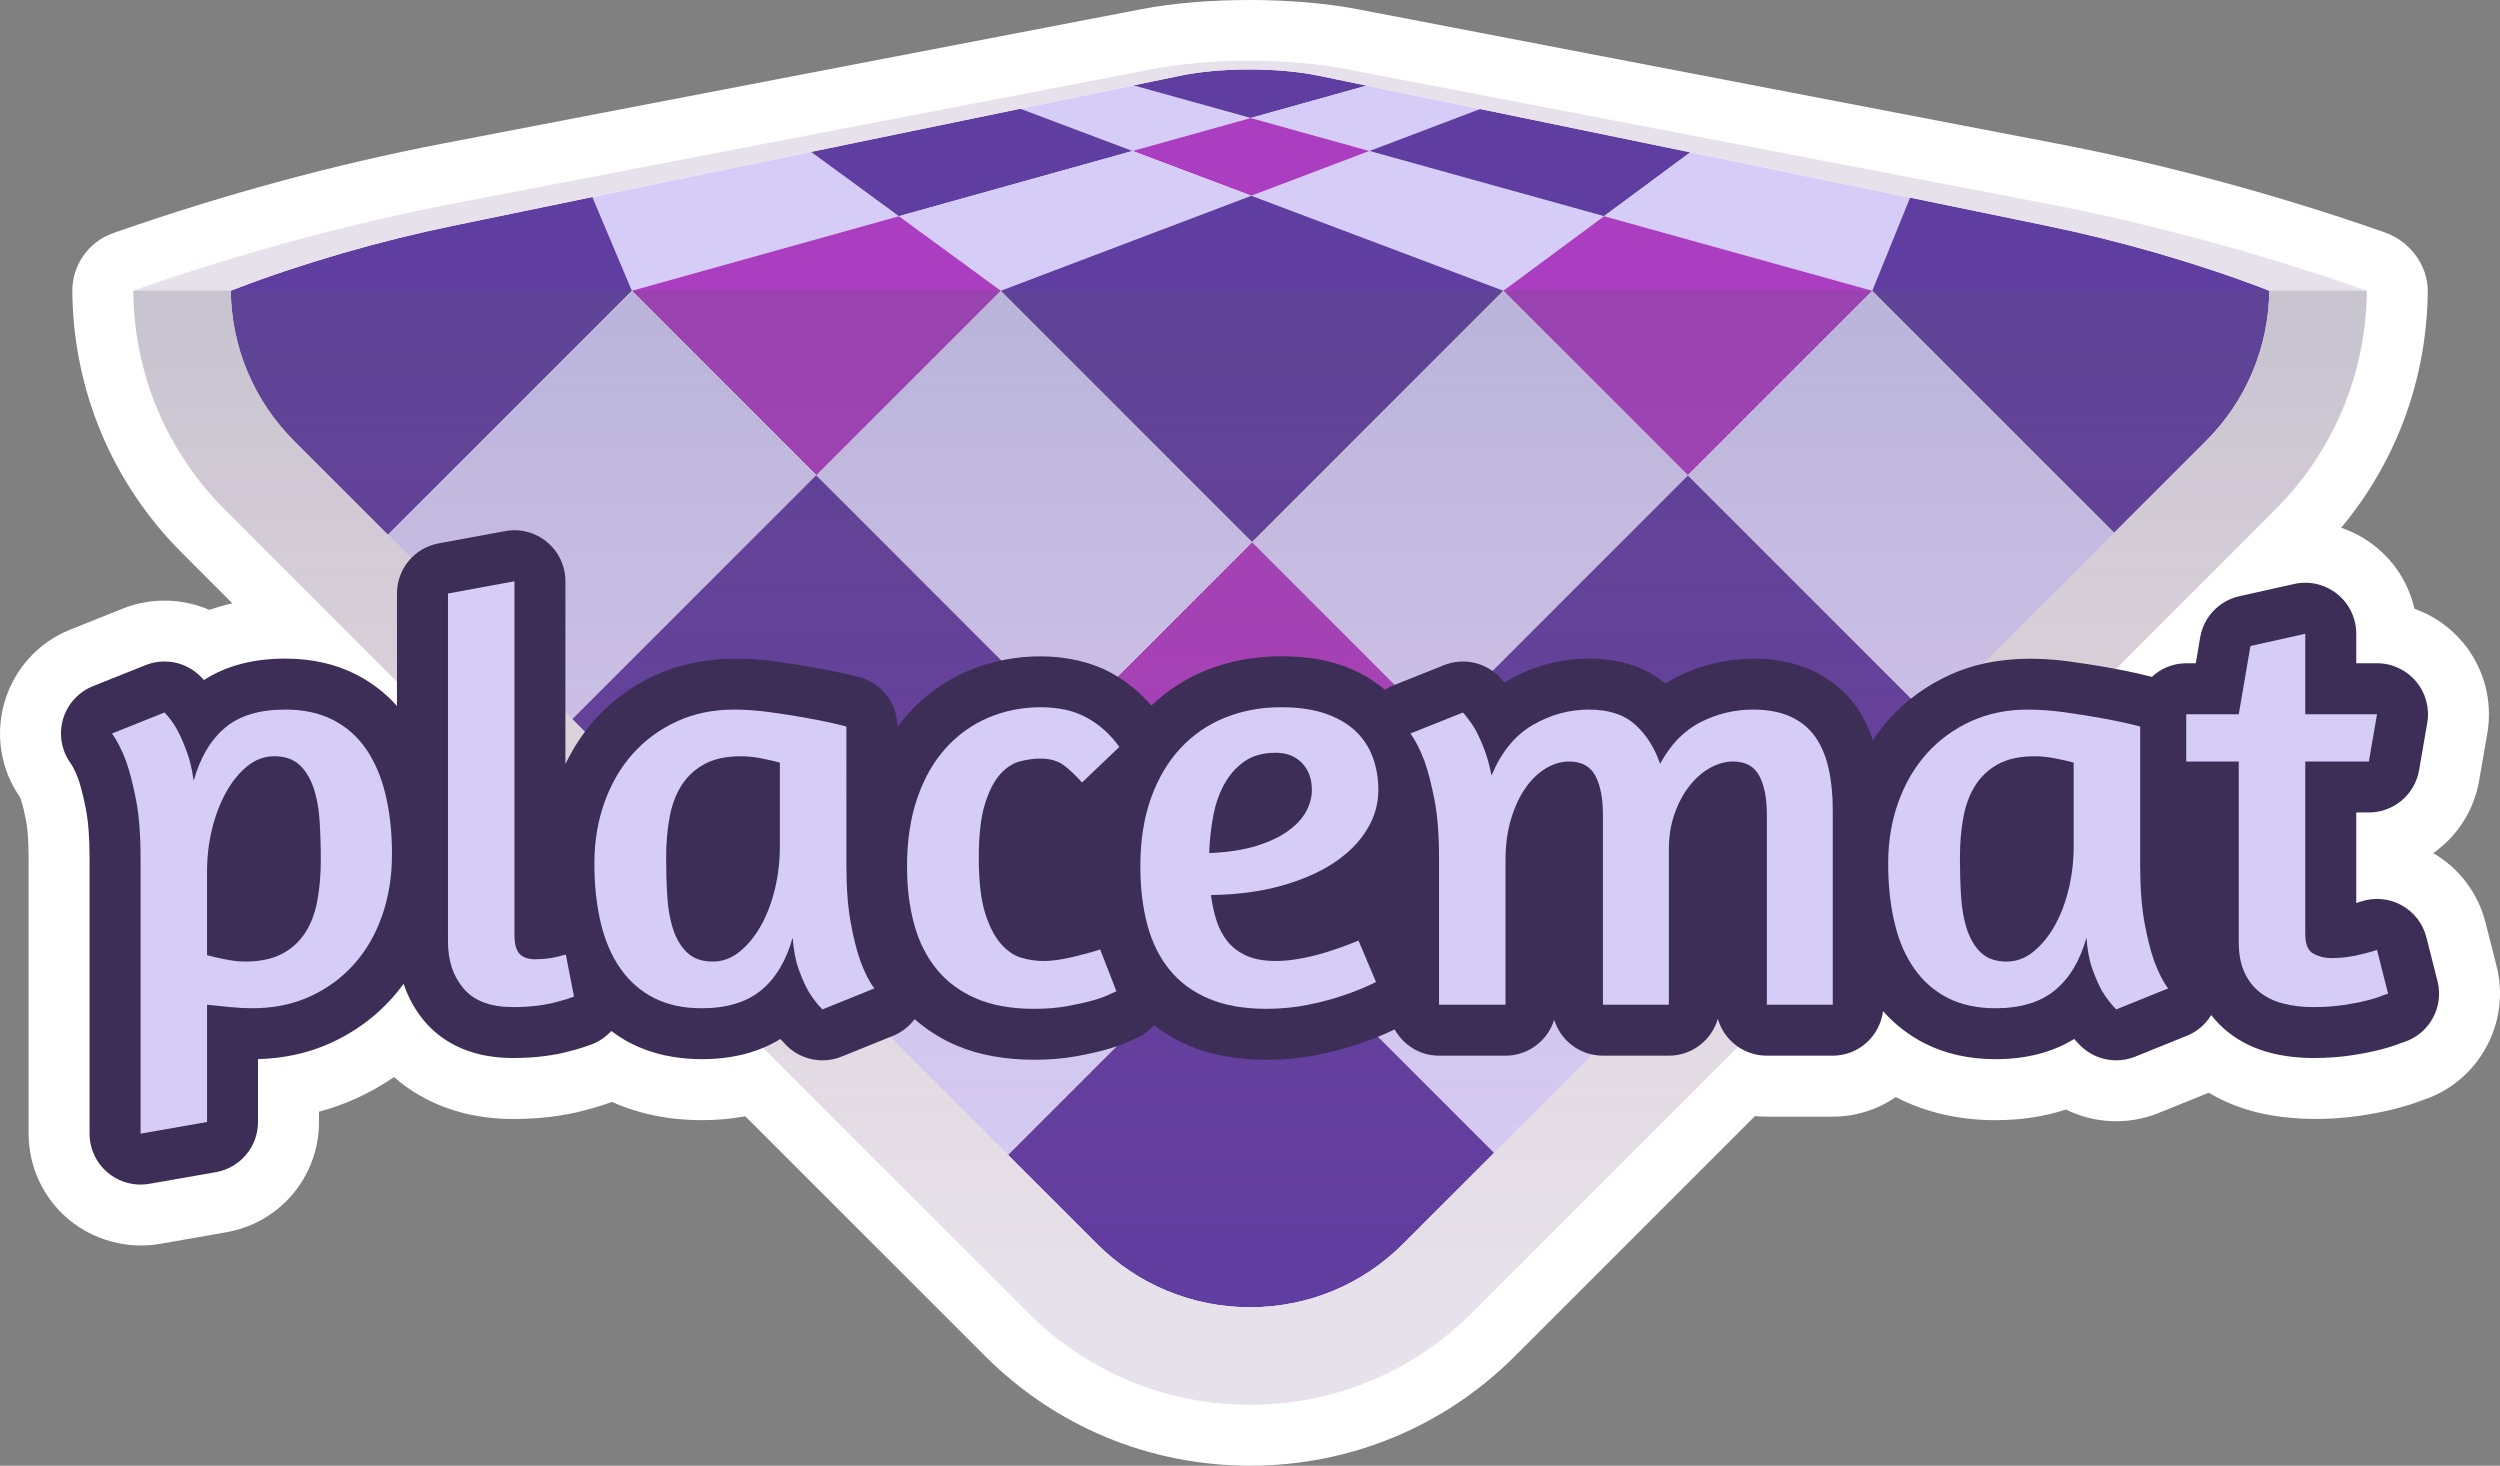 <?xml version="1.0" encoding="utf-8"?>
<!-- Generator: Adobe Illustrator 17.1.0, SVG Export Plug-In . SVG Version: 6.00 Build 0)  -->
<!DOCTYPE svg PUBLIC "-//W3C//DTD SVG 1.1//EN" "http://www.w3.org/Graphics/SVG/1.1/DTD/svg11.dtd">
<svg version="1.1" id="Layer_1" xmlns="http://www.w3.org/2000/svg" xmlns:xlink="http://www.w3.org/1999/xlink" x="0px" y="0px"
	 viewBox="0 0 235.043 137.802" enable-background="new 0 0 235.043 137.802" xml:space="preserve">
<rect x="0" y="0" width="235.043" height="137.802" fill="#808080" stroke="none"/>
<g>
	<path fill="#FFFFFF" d="M234.722,90.84l-1.039-4.102c-0.689-2.747-2.478-5.114-4.918-6.529c2.223-1.561,3.823-3.972,4.318-6.824
		l0.768-4.445c0.526-3.068-0.32-6.19-2.326-8.57c-1.222-1.449-2.789-2.522-4.528-3.138c-0.522-2.292-1.8-4.354-3.678-5.858
		c-0.963-0.771-2.053-1.364-3.21-1.756c5.198-6.231,8.067-14.012,8.141-22.233c0.022-2.416-1.659-4.653-3.924-5.492
		c-0.034-0.012-0.253-0.092-0.287-0.104c-9.999-3.492-20.587-6.356-30.617-8.283L127.563,0.853c-5.925-1.136-14.261-1.138-20.199,0
		L41.581,13.505C31.564,15.43,20.992,18.296,11,21.792l-0.369,0.134c-2.312,0.811-3.855,3.006-3.832,5.458
		c0.083,9.302,3.745,18.04,10.312,24.603l4.732,4.734c-0.739,0.168-1.457,0.375-2.151,0.621c-2.514-1.104-5.52-1.177-8.137-0.128
		l-4.933,1.973C3.593,60.4,1.335,62.89,0.424,66.024c-0.891,3.064-0.363,6.302,1.448,8.919c0.031,0.065,0.063,0.14,0.078,0.185
		c0.038,0.098,0.231,0.66,0.501,2.026c0.09,0.459,0.24,1.522,0.24,3.49v25.939c0,3.119,1.372,6.057,3.758,8.058
		c2.362,1.982,5.6,2.83,8.582,2.307l6.25-1.095c5.048-0.883,8.71-5.242,8.71-10.366v-0.967c1.2-0.32,2.364-0.735,3.485-1.245
		c1.26-0.572,2.453-1.246,3.57-2.013c2.901,2.557,6.789,3.944,11.158,3.944c1.332,0,2.585-0.076,3.722-0.225
		c0.839-0.111,2.077-0.31,2.995-0.581c0.924-0.231,1.804-0.501,2.612-0.804c2.545,1.14,5.379,1.719,8.439,1.719
		c1.421,0,2.791-0.122,4.099-0.364l22.53,22.527c6.657,6.657,15.508,10.324,24.925,10.324s18.27-3.667,24.922-10.322l22.554-22.553
		c0.369,0.039,0.739,0.059,1.112,0.059h6.196c2.182,0,4.228-0.677,5.925-1.843c0.049,0.027,0.101,0.053,0.15,0.078
		c2.747,1.389,5.849,2.094,9.224,2.094c2.379,0,4.598-0.336,6.63-1.003c2.626,1.321,5.849,1.482,8.669,0.345l4.754-1.923
		c1.348,0.802,2.82,1.41,4.401,1.813c3.091,0.79,6.791,0.804,9.811,0.353c1.2-0.179,2.317-0.398,3.326-0.657
		c0.963-0.248,1.757-0.499,2.478-0.782l0.152-0.05C233.046,101.684,236.072,96.161,234.722,90.84z"/>
	<g>
		<polygon fill="#D1F78F" points="94.093,27.333 94.093,27.333 94.093,27.333 		"/>
		<polygon fill="#D1F78F" points="59.41,27.333 59.41,27.333 59.41,27.333 		"/>
		<g>
			<polygon fill="#D5CDF7" points="117.586,11.093 106.555,8.027 95.929,10.22 106.476,14.194 			"/>
			<path fill="#603DA0" d="M128.491,8.049l-4.559-0.94c-1.837-0.378-4.109-0.58-6.465-0.58s-4.628,0.201-6.462,0.58l-4.449,0.918
				l11.031,3.066L128.491,8.049z"/>
			<polygon fill="#D5CDF7" points="141.342,27.333 150.808,20.325 128.747,14.194 117.645,18.404 			"/>
			<polygon fill="#D5CDF7" points="128.747,14.194 139.158,10.247 128.491,8.049 117.586,11.093 			"/>
			<polygon fill="#AB3DC1" points="128.747,14.194 117.586,11.093 106.476,14.194 117.645,18.404 			"/>
			<polygon fill="#603DA0" points="150.808,20.325 158.919,14.32 139.158,10.247 128.747,14.194 			"/>
			<polygon fill="#D5CDF7" points="176.025,27.333 179.58,18.578 158.919,14.32 150.808,20.325 			"/>
			<polygon fill="#D5CDF7" points="84.514,20.325 76.252,14.28 55.69,18.522 59.41,27.333 			"/>
			<polygon fill="#603DA0" points="106.476,14.194 95.929,10.22 76.252,14.28 84.514,20.325 			"/>
			<polygon fill="#D5CDF7" points="117.645,18.404 106.476,14.194 84.514,20.325 94.093,27.333 			"/>
		</g>
		<g>
			
				<rect x="162.642" y="35.118" transform="matrix(-0.707 -0.707 0.707 -0.707 271.609 207.264)" fill="#D5CDF7" width="32.175" height="24.525"/>
			<polygon fill="#AB3DC1" points="150.808,20.325 141.342,27.333 158.684,44.675 176.025,27.333 			"/>
			<path fill="#603DA0" d="M213.016,27.199c-6.559-2.51-13.799-4.575-20.569-5.97l-12.867-2.652l-3.555,8.756l22.751,22.751
				l8.63-8.63c3.779-3.779,5.877-8.786,5.947-14.121C213.237,27.288,213.134,27.244,213.016,27.199z"/>
			<polygon fill="#D5CDF7" points="94.093,27.333 94.093,27.333 76.751,44.675 100.376,68.299 117.717,50.958 			"/>
			<polygon fill="#AB3DC1" points="84.514,20.325 59.41,27.333 59.41,27.333 76.751,44.675 94.093,27.333 94.093,27.333 			"/>
			<polygon fill="#603DA0" points="117.645,18.403 94.093,27.333 94.093,27.333 117.717,50.958 141.342,27.333 			"/>
			
				<rect x="121.676" y="76.083" transform="matrix(-0.707 -0.707 0.707 -0.707 172.708 248.229)" fill="#D5CDF7" width="32.175" height="24.525"/>
			
				<rect x="125.938" y="31.111" transform="matrix(-0.707 -0.707 0.707 -0.707 202.112 179.35)" fill="#D5CDF7" width="24.525" height="33.41"/>
			
				<rect x="105.455" y="56.037" transform="matrix(-0.707 -0.707 0.707 -0.707 152.661 199.833)" fill="#AB3DC1" width="24.525" height="24.525"/>
			
				<rect x="142.159" y="51.158" transform="matrix(-0.707 -0.707 0.707 -0.707 222.158 227.746)" fill="#603DA0" width="32.175" height="33.41"/>
			<path fill="#603DA0" d="M55.691,18.522l-13.12,2.707c-6.762,1.395-13.992,3.46-20.537,5.97c-0.117,0.045-0.22,0.089-0.336,0.134
				c0.069,5.336,2.168,10.342,5.948,14.121l8.822,8.822L59.41,27.333l0,0L55.691,18.522z"/>
			<polygon fill="#D5CDF7" points="59.41,27.333 59.41,27.333 36.467,50.276 53.808,67.618 76.751,44.675 			"/>
			
				<rect x="60.869" y="51.253" transform="matrix(0.707 -0.707 0.707 0.707 -25.474 74.417)" fill="#603DA0" width="32.446" height="33.41"/>
			
				<rect x="81.352" y="76.179" transform="matrix(0.707 -0.707 0.707 0.707 -33.959 94.9)" fill="#D5CDF7" width="32.446" height="24.525"/>
			<path fill="#603DA0" d="M94.774,108.584l8.361,8.361c3.844,3.843,8.955,5.959,14.391,5.959s10.546-2.115,14.39-5.959l8.553-8.553
				l-22.751-22.751L94.774,108.584z"/>
			<path fill="#E6E1EA" d="M222.151,27.199c-10.11-3.532-20.517-6.281-29.808-8.066L126.484,6.481
				c-2.62-0.503-5.778-0.767-9.02-0.767c-3.242,0-6.399,0.264-9.016,0.767L42.662,19.133c-9.279,1.784-19.673,4.535-29.763,8.066
				c-0.128,0.045-0.242,0.089-0.37,0.134c0.07,7.784,3.122,15.094,8.634,20.604l75.49,75.49c5.576,5.576,12.988,8.645,20.873,8.645
				s15.297-3.069,20.872-8.645l75.491-75.49c5.512-5.512,8.563-12.819,8.633-20.604C222.394,27.288,222.28,27.244,222.151,27.199z
				 M207.407,41.455l-8.63,8.63l-17.342,17.341L157.81,91.051l-17.342,17.341l-8.553,8.553c-3.843,3.843-8.954,5.959-14.39,5.959
				s-10.546-2.115-14.391-5.959l-8.361-8.361L77.433,91.243L53.808,67.618L36.467,50.276l-8.822-8.822
				c-3.779-3.779-5.878-8.786-5.948-14.121c0.116-0.045,0.219-0.089,0.336-0.134c6.545-2.51,13.775-4.575,20.537-5.97l13.12-2.707
				l20.561-4.242l19.677-4.06l10.627-2.193l4.449-0.918c1.834-0.378,4.106-0.58,6.462-0.58c2.356,0,4.628,0.201,6.465,0.58
				l4.559,0.94l10.667,2.198l19.761,4.073l20.661,4.258l12.867,2.652c6.77,1.395,14.011,3.46,20.569,5.97
				c0.118,0.045,0.221,0.089,0.337,0.134C213.284,32.669,211.186,37.675,207.407,41.455z"/>
		</g>
		<linearGradient id="SVGID_1_" gradientUnits="userSpaceOnUse" x1="117.525" y1="31.722" x2="117.525" y2="121.743">
			<stop  offset="0" style="stop-color:#5A5B72"/>
			<stop  offset="1" style="stop-color:#C66362;stop-opacity:0"/>
		</linearGradient>
		<path opacity="0.21" fill="url(#SVGID_1_)" d="M21.162,47.937l75.49,75.49c5.576,5.576,12.988,8.645,20.873,8.645
			s15.297-3.069,20.872-8.645l75.491-75.49c5.512-5.512,8.563-12.819,8.633-20.604H12.529
			C12.598,35.118,15.651,42.427,21.162,47.937z"/>
	</g>
	<g>
		<path fill="#3C2E56" d="M229.167,92.245l-1.041-4.113c-0.325-1.293-1.177-2.391-2.347-3.03c-1.17-0.641-2.556-0.762-3.817-0.341
			c-0.136,0.046-0.276,0.088-0.433,0.132v-8.507h1.184c2.333,0,4.325-1.679,4.723-3.977l0.768-4.441
			c0.241-1.394-0.145-2.823-1.056-3.904c-0.913-1.081-2.254-1.706-3.667-1.706h-1.952v-2.776c0-1.455-0.66-2.831-1.795-3.74
			c-1.137-0.912-2.624-1.254-4.042-0.938l-5.156,1.151c-1.898,0.425-3.354,1.953-3.681,3.87l-0.414,2.433h-0.894
			c-1.253,0-2.384,0.492-3.238,1.279c-0.282-0.074-0.686-0.176-1.251-0.307c-0.779-0.18-1.725-0.37-2.844-0.57
			c-1.081-0.192-2.247-0.376-3.504-0.551c-4.203-0.578-8.049-0.283-11.384,1.236c-2.202,1.001-4.128,2.404-5.725,4.175
			c-0.553,0.615-1.047,1.287-1.514,1.983c-0.379-1.085-0.833-2.113-1.447-3.004c-1.051-1.525-2.464-2.715-4.208-3.539
			c-3.471-1.636-8.556-1.543-12.708,0.554c-0.389,0.198-0.768,0.414-1.133,0.651c-1.896-1.556-4.316-2.345-7.206-2.345
			c-2.712,0-5.306,0.708-7.705,2.104c-0.08,0.048-0.161,0.096-0.241,0.145c-0.115-0.138-0.232-0.273-0.349-0.403
			c-1.348-1.484-3.473-1.975-5.331-1.23l-4.936,1.974c-0.224,0.09-0.423,0.219-0.628,0.339c-1.13-0.945-2.44-1.736-3.989-2.278
			c-1.68-0.586-3.569-0.872-5.776-0.872c-2.462,0-4.809,0.436-6.984,1.299c-1.95,0.776-3.684,1.909-5.192,3.334
			c-1.081-1.24-2.329-2.266-3.736-3.045c-3.705-2.05-9.13-2.088-13.506-0.213c-2.174,0.93-4.086,2.304-5.678,4.078
			c-0.342,0.379-0.66,0.786-0.969,1.203v-0.052c0-2.069-1.327-3.904-3.293-4.552c-0.147-0.049-0.695-0.198-1.655-0.42
			c-0.779-0.18-1.725-0.37-2.844-0.57c-1.081-0.192-2.247-0.376-3.504-0.551c-4.203-0.578-8.046-0.283-11.384,1.236
			c-2.202,1.001-4.128,2.404-5.725,4.175c-1.114,1.239-2.046,2.655-2.801,4.213V54.647c0-1.423-0.632-2.773-1.727-3.684
			c-1.091-0.908-2.535-1.293-3.934-1.03l-6.251,1.151c-2.275,0.419-3.925,2.401-3.925,4.714v10.577
			c-1.093-1.228-2.389-2.227-3.869-2.978c-1.933-0.981-4.168-1.478-6.64-1.478c-3.005,0-5.568,0.678-7.639,2.016
			c-0.103-0.115-0.211-0.226-0.318-0.335c-1.36-1.361-3.394-1.779-5.175-1.065l-4.936,1.974c-1.369,0.548-2.411,1.696-2.822,3.113
			c-0.412,1.417-0.147,2.944,0.716,4.141c0.126,0.177,0.391,0.604,0.695,1.402c0.166,0.461,0.431,1.339,0.737,2.887
			c0.232,1.178,0.349,2.722,0.349,4.589v25.938c0,1.416,0.625,2.759,1.711,3.67c0.871,0.73,1.964,1.123,3.082,1.123
			c0.276,0,0.552-0.023,0.826-0.073l6.251-1.095c2.294-0.4,3.967-2.392,3.967-4.721v-5.908c2.46-0.062,4.76-0.572,6.846-1.52
			c2.207-1.003,4.131-2.407,5.718-4.172c0.398-0.442,0.772-0.906,1.124-1.389c0.439,1.317,1.103,2.517,2.01,3.574
			c1.329,1.553,3.838,3.404,8.248,3.404c1.081,0,2.085-0.06,2.977-0.177c0.922-0.121,1.765-0.288,2.354-0.459
			c0.791-0.198,1.505-0.422,2.148-0.671c0.706-0.272,1.302-0.707,1.788-1.234c0.59,0.434,1.203,0.838,1.865,1.173
			c1.933,0.979,4.166,1.477,6.635,1.477c2.876,0,5.357-0.638,7.398-1.898c0.187,0.213,0.379,0.418,0.573,0.612
			c0.917,0.912,2.139,1.396,3.382,1.396c0.606,0,1.215-0.115,1.797-0.35l4.88-1.974c0.805-0.326,1.474-0.876,1.989-1.549
			c1.15,1.006,2.455,1.845,3.93,2.474c2.092,0.892,4.552,1.343,7.311,1.343c1.414,0,2.734-0.109,3.918-0.322
			c1.084-0.195,2.017-0.404,2.787-0.619c0.938-0.26,1.711-0.537,2.345-0.84l0.227-0.121c0.782-0.266,1.456-0.742,1.998-1.344
			c0.974,0.753,2.051,1.395,3.24,1.902c2.092,0.892,4.552,1.343,7.311,1.343c1.701,0,3.354-0.163,4.912-0.482
			c1.435-0.294,2.745-0.645,3.838-1.024c1.167-0.389,2.273-0.846,3.315-1.346c0.82,1.466,2.369,2.469,4.167,2.469h6.251
			c2.153,0,3.976-1.421,4.58-3.376c0.604,1.955,2.427,3.376,4.58,3.376h6.197c2.186,0,4.032-1.464,4.608-3.466
			c0.573,2.002,2.42,3.466,4.606,3.466h6.195c2.44,0,4.432-1.83,4.732-4.189c1.117,1.258,2.432,2.281,3.934,3.041
			c1.933,0.979,4.166,1.477,6.635,1.477c2.876,0,5.357-0.638,7.398-1.898c0.187,0.213,0.379,0.418,0.573,0.612
			c0.917,0.912,2.139,1.396,3.382,1.396c0.606,0,1.215-0.115,1.797-0.35l4.88-1.974c0.953-0.385,1.726-1.076,2.257-1.93
			c0.463,0.59,0.985,1.126,1.572,1.592c1.151,0.917,2.507,1.579,4.018,1.964c1.24,0.317,2.591,0.479,4.014,0.479
			c1.259,0,2.448-0.082,3.532-0.245c1.041-0.154,1.954-0.336,2.738-0.537c0.789-0.204,1.416-0.403,1.945-0.619l0.314-0.103
			C228.416,97.18,229.785,94.681,229.167,92.245z"/>
		<g>
			<path fill="#D5CDF7" d="M13.216,106.581V80.643c0-2.194-0.147-4.031-0.438-5.512c-0.295-1.481-0.604-2.679-0.934-3.592
				c-0.403-1.06-0.84-1.919-1.315-2.578l4.936-1.974c0.438,0.439,0.84,0.988,1.205,1.645c0.293,0.549,0.585,1.216,0.878,2.002
				c0.293,0.786,0.513,1.708,0.658,2.769c0.623-2.193,1.61-3.857,2.963-4.991c1.353-1.133,3.234-1.699,5.647-1.699
				c1.72,0,3.209,0.319,4.47,0.96c1.261,0.64,2.305,1.554,3.127,2.742c0.821,1.189,1.435,2.624,1.837,4.305
				c0.403,1.683,0.604,3.547,0.604,5.594c0,2.084-0.311,4.014-0.934,5.787c-0.62,1.774-1.507,3.3-2.659,4.579
				c-1.151,1.28-2.532,2.285-4.14,3.017c-1.61,0.731-3.401,1.096-5.376,1.096c-0.695,0-1.397-0.036-2.111-0.11
				c-0.714-0.074-1.435-0.146-2.167-0.219v11.023L13.216,106.581z M23.251,72.033c-0.768,0.621-1.435,1.444-2.001,2.468
				s-1.006,2.175-1.315,3.454c-0.311,1.28-0.468,2.597-0.468,3.949v7.896c0.365,0.11,0.915,0.239,1.645,0.384
				c0.733,0.147,1.371,0.22,1.921,0.22c1.388,0,2.539-0.238,3.454-0.713c0.913-0.475,1.645-1.133,2.193-1.975
				c0.55-0.84,0.934-1.845,1.151-3.016c0.22-1.17,0.33-2.449,0.33-3.839c0-1.279-0.037-2.504-0.11-3.674
				c-0.073-1.17-0.264-2.212-0.576-3.126c-0.311-0.914-0.758-1.636-1.343-2.167c-0.585-0.529-1.371-0.795-2.359-0.795
				C24.862,71.1,24.019,71.411,23.251,72.033z"/>
			<path fill="#D5CDF7" d="M43.599,92.955c-0.988-1.151-1.481-2.622-1.481-4.415V55.799l6.251-1.151v33.29
				c0,0.841,0.166,1.425,0.494,1.755c0.33,0.329,0.805,0.493,1.428,0.493c0.365,0,0.721-0.018,1.067-0.054
				c0.349-0.036,0.667-0.091,0.962-0.165c0.328-0.073,0.62-0.146,0.878-0.22l0.768,3.949c-0.477,0.184-1.006,0.348-1.591,0.494
				c-0.513,0.146-1.116,0.266-1.809,0.356c-0.695,0.091-1.481,0.137-2.359,0.137C46.122,94.682,44.584,94.106,43.599,92.955z"/>
			<path fill="#D5CDF7" d="M79.573,81.246c0,2.194,0.138,4.031,0.412,5.512c0.274,1.481,0.576,2.679,0.906,3.592
				c0.4,1.096,0.84,1.957,1.315,2.578l-4.88,1.974c-0.477-0.475-0.915-1.043-1.318-1.7c-0.328-0.584-0.639-1.288-0.931-2.111
				c-0.293-0.823-0.475-1.801-0.55-2.935c-0.62,2.194-1.617,3.849-2.989,4.964c-1.369,1.115-3.227,1.672-5.565,1.672
				c-1.72,0-3.209-0.321-4.47-0.96c-1.261-0.639-2.312-1.554-3.152-2.742c-0.843-1.188-1.463-2.624-1.865-4.305
				c-0.403-1.682-0.604-3.547-0.604-5.595c0-2.084,0.321-4.011,0.96-5.785c0.639-1.773,1.535-3.299,2.687-4.579
				c1.154-1.28,2.532-2.285,4.142-3.017c1.608-0.731,3.38-1.096,5.32-1.096c1.095,0,2.237,0.082,3.426,0.246
				c1.189,0.165,2.294,0.339,3.319,0.522c1.023,0.183,1.891,0.356,2.605,0.521c0.714,0.165,1.123,0.266,1.233,0.302V81.246z
				 M69.537,89.472c0.768-0.621,1.435-1.435,2.001-2.44c0.566-1.005,1.006-2.158,1.318-3.456c0.309-1.298,0.466-2.624,0.466-3.976
				v-7.898c-0.365-0.109-0.915-0.236-1.645-0.384c-0.733-0.145-1.39-0.219-1.975-0.219c-1.39,0-2.532,0.238-3.426,0.713
				c-0.896,0.476-1.62,1.134-2.167,1.974c-0.548,0.841-0.931,1.847-1.151,3.017c-0.22,1.17-0.33,2.45-0.33,3.839
				c0,1.28,0.037,2.504,0.11,3.674s0.264,2.212,0.576,3.126c0.311,0.914,0.758,1.637,1.343,2.166
				c0.585,0.531,1.371,0.796,2.359,0.796C67.927,90.405,68.769,90.095,69.537,89.472z"/>
			<path fill="#D5CDF7" d="M101.729,73.568c-0.548-0.621-1.107-1.151-1.673-1.59c-0.566-0.439-1.325-0.659-2.275-0.659
				c-0.548,0-1.161,0.083-1.837,0.247c-0.676,0.165-1.308,0.568-1.893,1.206c-0.585,0.64-1.067,1.582-1.453,2.825
				c-0.384,1.243-0.576,2.925-0.576,5.046c0,2.158,0.192,3.866,0.576,5.128c0.386,1.261,0.878,2.24,1.481,2.934
				c0.604,0.695,1.252,1.143,1.947,1.343c0.695,0.201,1.371,0.302,2.029,0.302c0.513,0,1.041-0.046,1.591-0.137
				c0.548-0.091,1.077-0.201,1.589-0.329c0.513-0.128,0.96-0.247,1.343-0.357c0.384-0.11,0.667-0.2,0.852-0.274l1.535,3.948
				c-0.11,0.037-0.358,0.146-0.742,0.329c-0.384,0.184-0.903,0.366-1.563,0.549c-0.658,0.184-1.444,0.357-2.357,0.521
				c-0.915,0.165-1.938,0.247-3.071,0.247c-2.123,0-3.932-0.321-5.43-0.96c-1.5-0.639-2.734-1.545-3.702-2.715
				c-0.969-1.17-1.683-2.578-2.139-4.223c-0.456-1.645-0.686-3.473-0.686-5.484c0-2.413,0.321-4.552,0.96-6.417
				c0.639-1.864,1.526-3.427,2.661-4.689c1.133-1.261,2.467-2.221,4.002-2.879c1.538-0.659,3.183-0.988,4.936-0.988
				c1.718,0,3.171,0.329,4.36,0.988c1.189,0.658,2.202,1.572,3.045,2.742L101.729,73.568z"/>
			<path fill="#D5CDF7" d="M108.228,74.993c0.676-1.864,1.608-3.427,2.797-4.689c1.187-1.261,2.586-2.212,4.194-2.852
				c1.61-0.639,3.347-0.96,5.212-0.96c1.645,0,3.042,0.201,4.194,0.604c1.151,0.403,2.092,0.95,2.825,1.645
				c0.73,0.695,1.271,1.518,1.617,2.468c0.349,0.95,0.522,1.974,0.522,3.071c0,1.316-0.365,2.57-1.098,3.756
				c-0.73,1.189-1.781,2.232-3.152,3.127c-1.371,0.896-3.026,1.609-4.964,2.139s-4.112,0.813-6.525,0.85
				c0.108,0.841,0.281,1.637,0.52,2.386c0.239,0.75,0.585,1.408,1.041,1.974c0.459,0.568,1.051,1.015,1.783,1.343
				c0.73,0.329,1.645,0.494,2.743,0.494c0.803,0,1.662-0.091,2.577-0.274c0.913-0.183,1.755-0.403,2.523-0.659
				c0.913-0.291,1.809-0.621,2.687-0.986l1.645,3.893c-0.95,0.476-1.973,0.896-3.071,1.261c-0.95,0.329-2.048,0.623-3.291,0.878
				c-1.243,0.255-2.56,0.384-3.948,0.384c-2.12,0-3.932-0.321-5.43-0.96c-1.5-0.639-2.724-1.545-3.674-2.715
				c-0.953-1.17-1.645-2.578-2.085-4.223c-0.438-1.645-0.658-3.473-0.658-5.484C107.213,79.016,107.55,76.859,108.228,74.993z
				 M116.949,71.621c-0.789,0.568-1.418,1.299-1.893,2.194c-0.475,0.896-0.814,1.902-1.013,3.016
				c-0.201,1.116-0.321,2.241-0.358,3.374c1.755-0.074,3.246-0.302,4.47-0.686c1.224-0.384,2.221-0.859,2.989-1.426
				c0.768-0.566,1.325-1.178,1.673-1.837c0.346-0.658,0.522-1.315,0.522-1.974c0-1.06-0.311-1.91-0.934-2.55
				c-0.623-0.639-1.444-0.96-2.467-0.96C118.73,70.771,117.733,71.055,116.949,71.621z"/>
			<path fill="#D5CDF7" d="M166.115,94.463V76.585c0-1.536-0.239-2.751-0.714-3.647c-0.475-0.895-1.299-1.343-2.469-1.343
				c-0.695,0-1.397,0.192-2.111,0.576c-0.711,0.384-1.362,0.942-1.947,1.672c-0.585,0.733-1.06,1.609-1.425,2.633
				c-0.365,1.024-0.548,2.158-0.548,3.401v14.588h-6.197V76.585c0-1.536-0.239-2.751-0.714-3.647
				c-0.475-0.895-1.299-1.343-2.467-1.343c-0.733,0-1.453,0.211-2.167,0.631c-0.714,0.42-1.353,1.033-1.919,1.837
				c-0.566,0.804-1.025,1.782-1.371,2.934c-0.349,1.151-0.522,2.441-0.522,3.866v13.601h-6.251v-13.82
				c0-2.194-0.147-4.031-0.438-5.512c-0.295-1.481-0.604-2.679-0.934-3.592c-0.403-1.06-0.84-1.919-1.315-2.578l4.936-1.974
				c0.365,0.403,0.73,0.896,1.095,1.48c0.293,0.513,0.585,1.143,0.878,1.892c0.293,0.75,0.531,1.6,0.714,2.55
				c0.913-2.193,2.202-3.774,3.866-4.743c1.664-0.969,3.429-1.453,5.292-1.453c1.865,0,3.319,0.475,4.36,1.425
				c1.044,0.951,1.818,2.175,2.331,3.674c0.988-1.828,2.258-3.135,3.812-3.921c1.554-0.785,3.19-1.178,4.908-1.178
				c1.425,0,2.624,0.228,3.592,0.685c0.969,0.458,1.737,1.098,2.303,1.92c0.566,0.823,0.978,1.809,1.233,2.962
				c0.257,1.151,0.384,2.44,0.384,3.866v18.317H166.115z"/>
			<path fill="#D5CDF7" d="M201.212,81.246c0,2.194,0.138,4.031,0.412,5.512c0.274,1.481,0.576,2.679,0.906,3.592
				c0.4,1.096,0.84,1.957,1.315,2.578l-4.88,1.974c-0.477-0.475-0.915-1.043-1.318-1.7c-0.328-0.584-0.639-1.288-0.931-2.111
				c-0.293-0.823-0.475-1.801-0.55-2.935c-0.62,2.194-1.617,3.849-2.989,4.964c-1.369,1.115-3.227,1.672-5.565,1.672
				c-1.72,0-3.209-0.321-4.47-0.96c-1.261-0.639-2.312-1.554-3.152-2.742c-0.843-1.188-1.463-2.624-1.865-4.305
				c-0.403-1.682-0.604-3.547-0.604-5.595c0-2.084,0.321-4.011,0.96-5.785c0.639-1.773,1.535-3.299,2.687-4.579
				c1.154-1.28,2.532-2.285,4.142-3.017c1.608-0.731,3.38-1.096,5.32-1.096c1.095,0,2.237,0.082,3.426,0.246
				c1.189,0.165,2.294,0.339,3.319,0.522c1.023,0.183,1.891,0.356,2.605,0.521c0.714,0.165,1.123,0.266,1.233,0.302V81.246z
				 M191.176,89.472c0.768-0.621,1.435-1.435,2.001-2.44c0.566-1.005,1.006-2.158,1.318-3.456c0.309-1.298,0.466-2.624,0.466-3.976
				v-7.898c-0.365-0.109-0.915-0.236-1.645-0.384c-0.733-0.145-1.39-0.219-1.975-0.219c-1.39,0-2.532,0.238-3.426,0.713
				c-0.896,0.476-1.62,1.134-2.167,1.974c-0.548,0.841-0.931,1.847-1.151,3.017s-0.33,2.45-0.33,3.839
				c0,1.28,0.037,2.504,0.11,3.674c0.073,1.17,0.264,2.212,0.576,3.126c0.311,0.914,0.758,1.637,1.343,2.166
				c0.585,0.531,1.371,0.796,2.359,0.796C189.566,90.405,190.408,90.095,191.176,89.472z"/>
			<path fill="#D5CDF7" d="M205.546,67.152h4.936l1.098-6.417l5.156-1.151v7.569h6.745l-0.768,4.442h-5.977v16.233
				c0,0.951,0.255,1.563,0.768,1.837c0.51,0.275,1.077,0.412,1.699,0.412c0.513,0,1.023-0.036,1.535-0.11
				c0.513-0.073,0.969-0.165,1.371-0.274c0.475-0.11,0.934-0.238,1.371-0.384l1.041,4.113l-0.494,0.164
				c-0.328,0.146-0.814,0.302-1.453,0.467c-0.639,0.164-1.39,0.31-2.247,0.438c-0.861,0.129-1.802,0.192-2.825,0.192
				c-1.025,0-1.966-0.109-2.825-0.329c-0.859-0.219-1.601-0.576-2.221-1.07c-0.623-0.493-1.107-1.123-1.453-1.892
				c-0.349-0.768-0.522-1.718-0.522-2.852V71.594h-4.936V67.152z"/>
		</g>
	</g>
	<path fill="#FFFFFF" d="M11.555,57.216"/>
</g>
<g>
	<g>
		
			<path fill="#FFFFFF" stroke="#FFFFFF" stroke-width="4" stroke-linecap="round" stroke-linejoin="round" stroke-miterlimit="10" d="
			M342.203,126.298c-1.898-0.663-3.852-1.179-5.597-1.515l-12.366-2.376c-0.492-0.095-1.085-0.144-1.694-0.144
			s-1.201,0.05-1.693,0.144l-12.352,2.376c-1.742,0.335-3.694,0.851-5.588,1.515c-0.024,0.008-0.045,0.017-0.069,0.025
			c0.013,1.462,0.586,2.834,1.621,3.869l14.174,14.174c1.047,1.047,2.439,1.623,3.919,1.623s2.872-0.576,3.919-1.623l14.175-14.174
			c1.035-1.035,1.608-2.407,1.621-3.869C342.249,126.315,342.227,126.307,342.203,126.298z M322.219,122.424
			c0.108-0.005,0.217-0.007,0.328-0.007h0C322.437,122.417,322.327,122.419,322.219,122.424z"/>
		<g>
			<polygon fill="#D1F78F" points="318.158,126.323 318.158,126.323 318.158,126.323 			"/>
			<polygon fill="#D1F78F" points="311.646,126.323 311.646,126.323 311.646,126.323 			"/>
			<g>
				<polygon fill="#D5CDF7" points="322.57,123.274 320.499,122.698 318.503,123.11 320.484,123.856 				"/>
				<path fill="#603DA0" d="M324.617,122.702l-0.856-0.176c-0.345-0.071-0.772-0.109-1.214-0.109c-0.442,0-0.869,0.038-1.213,0.109
					l-0.835,0.172l2.071,0.576L324.617,122.702z"/>
				<polygon fill="#D5CDF7" points="327.03,126.323 328.807,125.007 324.665,123.856 322.581,124.647 				"/>
				<polygon fill="#D5CDF7" points="324.665,123.856 326.62,123.115 324.617,122.702 322.57,123.274 				"/>
				<polygon fill="#AB3DC1" points="324.665,123.856 322.57,123.274 320.484,123.856 322.581,124.647 				"/>
				<polygon fill="#603DA0" points="328.807,125.007 330.33,123.88 326.62,123.115 324.665,123.856 				"/>
				<polygon fill="#D5CDF7" points="333.542,126.323 334.21,124.679 330.33,123.88 328.807,125.007 				"/>
				<polygon fill="#D5CDF7" points="316.36,125.007 314.809,123.872 310.948,124.669 311.646,126.323 				"/>
				<polygon fill="#603DA0" points="320.484,123.856 318.503,123.11 314.809,123.872 316.36,125.007 				"/>
				<polygon fill="#D5CDF7" points="322.581,124.647 320.484,123.856 316.36,125.007 318.158,126.323 				"/>
			</g>
			<g>
				
					<rect x="331.03" y="127.785" transform="matrix(-0.707 -0.707 0.707 -0.707 478.274 458.282)" fill="#D5CDF7" width="6.041" height="4.605"/>
				<polygon fill="#AB3DC1" points="328.807,125.007 327.03,126.323 330.286,129.579 333.542,126.323 				"/>
				<path fill="#603DA0" d="M340.488,126.298c-1.231-0.471-2.591-0.859-3.862-1.121l-2.416-0.498l-0.667,1.644l4.272,4.272
					l1.62-1.62c0.71-0.71,1.104-1.65,1.117-2.651C340.529,126.315,340.51,126.307,340.488,126.298z"/>
				<polygon fill="#D5CDF7" points="318.158,126.323 318.158,126.323 314.902,129.579 319.338,134.015 322.594,130.759 				"/>
				<polygon fill="#AB3DC1" points="316.36,125.007 311.646,126.323 311.646,126.323 314.902,129.579 318.158,126.323 
					318.158,126.323 				"/>
				<polygon fill="#603DA0" points="322.581,124.647 318.158,126.323 318.158,126.323 322.594,130.759 327.03,126.323 				"/>
				
					<rect x="323.338" y="135.477" transform="matrix(-0.707 -0.707 0.707 -0.707 459.704 465.974)" fill="#D5CDF7" width="6.041" height="4.605"/>
				
					<rect x="324.138" y="127.033" transform="matrix(-0.707 -0.707 0.707 -0.707 465.225 453.041)" fill="#D5CDF7" width="4.605" height="6.273"/>
				
					<rect x="320.292" y="131.713" transform="matrix(-0.707 -0.707 0.707 -0.707 455.94 456.887)" fill="#AB3DC1" width="4.605" height="4.605"/>
				
					<rect x="327.184" y="130.797" transform="matrix(-0.707 -0.707 0.707 -0.707 468.989 462.128)" fill="#603DA0" width="6.041" height="6.273"/>
				<path fill="#603DA0" d="M310.948,124.669l-2.464,0.508c-1.27,0.262-2.627,0.65-3.856,1.121
					c-0.022,0.008-0.041,0.017-0.063,0.025c0.013,1.002,0.407,1.942,1.117,2.651l1.656,1.656l4.308-4.308l0,0L310.948,124.669z"/>
				<polygon fill="#D5CDF7" points="311.646,126.323 311.646,126.323 307.338,130.631 310.594,133.887 314.902,129.579 				"/>
				
					<rect x="311.92" y="130.815" transform="matrix(0.707 -0.707 0.707 0.707 -2.466 261.948)" fill="#603DA0" width="6.092" height="6.273"/>
				
					<rect x="315.766" y="135.495" transform="matrix(0.707 -0.707 0.707 0.707 -4.059 265.794)" fill="#D5CDF7" width="6.092" height="4.605"/>
				<path fill="#603DA0" d="M318.286,141.579l1.57,1.57c0.722,0.722,1.681,1.119,2.702,1.119c1.021,0,1.98-0.397,2.702-1.119
					l1.606-1.606l-4.272-4.272L318.286,141.579z"/>
				<path fill="#E6E1EA" d="M342.203,126.298c-1.898-0.663-3.852-1.179-5.597-1.515l-12.366-2.376
					c-0.492-0.095-1.085-0.144-1.694-0.144c-0.609,0-1.201,0.05-1.693,0.144l-12.352,2.376c-1.742,0.335-3.694,0.851-5.588,1.515
					c-0.024,0.008-0.045,0.017-0.069,0.025c0.013,1.462,0.586,2.834,1.621,3.869l14.174,14.174c1.047,1.047,2.439,1.623,3.919,1.623
					c1.48,0,2.872-0.576,3.919-1.623l14.175-14.174c1.035-1.035,1.608-2.407,1.621-3.869
					C342.249,126.315,342.227,126.307,342.203,126.298z M339.435,128.975l-1.62,1.62l-3.256,3.256l-4.436,4.436l-3.256,3.256
					l-1.606,1.606c-0.722,0.722-1.681,1.119-2.702,1.119c-1.021,0-1.98-0.397-2.702-1.119l-1.57-1.57l-3.256-3.256l-4.436-4.436
					l-3.256-3.256l-1.656-1.656c-0.71-0.71-1.104-1.65-1.117-2.651c0.022-0.008,0.041-0.017,0.063-0.025
					c1.229-0.471,2.586-0.859,3.856-1.121l2.464-0.508l3.861-0.797l3.695-0.762l1.995-0.412l0.835-0.172
					c0.344-0.071,0.771-0.109,1.213-0.109c0.442,0,0.869,0.038,1.214,0.109l0.856,0.176l2.003,0.413l3.71,0.765l3.879,0.799
					l2.416,0.498c1.271,0.262,2.631,0.65,3.862,1.121c0.022,0.008,0.041,0.017,0.063,0.025
					C340.538,127.325,340.144,128.265,339.435,128.975z"/>
			</g>
			<linearGradient id="SVGID_2_" gradientUnits="userSpaceOnUse" x1="322.558" y1="127.147" x2="322.558" y2="144.05">
				<stop  offset="0" style="stop-color:#5A5B72"/>
				<stop  offset="1" style="stop-color:#C66362;stop-opacity:0"/>
			</linearGradient>
			<path opacity="0.21" fill="url(#SVGID_2_)" d="M304.465,130.192l14.174,14.174c1.047,1.047,2.439,1.623,3.919,1.623
				c1.48,0,2.872-0.576,3.919-1.623l14.175-14.174c1.035-1.035,1.608-2.407,1.621-3.869h-39.429
				C302.857,127.785,303.43,129.157,304.465,130.192z"/>
			<path fill="#FFFFFF" d="M302.661,131.934"/>
		</g>
	</g>
	<g>
		<path fill="#3C2E56" d="M456.119,138.168l-0.475-1.876c-0.148-0.59-0.537-1.091-1.071-1.382c-0.534-0.293-1.166-0.348-1.741-0.155
			c-0.062,0.021-0.126,0.04-0.198,0.06v-3.881h0.54c1.065,0,1.973-0.766,2.155-1.815l0.35-2.026c0.11-0.636-0.066-1.288-0.482-1.781
			c-0.416-0.493-1.028-0.778-1.673-0.778h-0.89v-1.266c0-0.664-0.301-1.291-0.819-1.706c-0.519-0.416-1.197-0.572-1.844-0.428
			l-2.352,0.525c-0.866,0.194-1.53,0.891-1.68,1.765l-0.189,1.11h-0.408c-0.572,0-1.088,0.224-1.477,0.584
			c-0.129-0.034-0.313-0.08-0.571-0.14c-0.356-0.082-0.787-0.169-1.297-0.26c-0.493-0.088-1.025-0.171-1.598-0.251
			c-1.918-0.264-3.672-0.129-5.193,0.564c-1.005,0.456-1.883,1.097-2.612,1.905c-0.252,0.281-0.478,0.587-0.691,0.905
			c-0.173-0.495-0.38-0.964-0.66-1.371c-0.479-0.696-1.124-1.239-1.92-1.614c-1.583-0.746-3.904-0.704-5.798,0.253
			c-0.177,0.09-0.35,0.189-0.517,0.297c-0.865-0.71-1.969-1.07-3.287-1.07c-1.237,0-2.42,0.323-3.515,0.96
			c-0.036,0.022-0.074,0.044-0.11,0.066c-0.052-0.063-0.106-0.124-0.159-0.184c-0.615-0.677-1.584-0.901-2.432-0.561l-2.252,0.901
			c-0.102,0.041-0.193,0.1-0.287,0.155c-0.515-0.431-1.113-0.792-1.82-1.039c-0.767-0.267-1.628-0.398-2.635-0.398
			c-1.123,0-2.194,0.199-3.186,0.593c-0.89,0.354-1.681,0.871-2.369,1.521c-0.493-0.566-1.063-1.034-1.704-1.389
			c-1.69-0.935-4.165-0.952-6.162-0.097c-0.992,0.424-1.864,1.051-2.59,1.86c-0.156,0.173-0.301,0.359-0.442,0.549v-0.024
			c0-0.944-0.605-1.781-1.502-2.077c-0.067-0.022-0.317-0.09-0.755-0.192c-0.356-0.082-0.787-0.169-1.297-0.26
			c-0.493-0.088-1.025-0.171-1.598-0.251c-1.918-0.264-3.671-0.129-5.193,0.564c-1.005,0.456-1.883,1.097-2.612,1.905
			c-0.508,0.565-0.933,1.211-1.278,1.922v-7.841c0-0.649-0.288-1.265-0.788-1.681c-0.498-0.414-1.156-0.59-1.795-0.47l-2.852,0.525
			c-1.038,0.191-1.791,1.095-1.791,2.15v4.825c-0.498-0.56-1.09-1.016-1.765-1.359c-0.882-0.447-1.902-0.674-3.029-0.674
			c-1.371,0-2.54,0.309-3.485,0.92c-0.047-0.052-0.096-0.103-0.145-0.153c-0.62-0.621-1.548-0.811-2.361-0.486l-2.252,0.901
			c-0.625,0.25-1.1,0.774-1.288,1.42c-0.188,0.646-0.067,1.343,0.327,1.889c0.058,0.081,0.178,0.275,0.317,0.64
			c0.076,0.21,0.196,0.611,0.336,1.317c0.106,0.538,0.159,1.242,0.159,2.094v11.833c0,0.646,0.285,1.259,0.781,1.674
			c0.397,0.333,0.896,0.512,1.406,0.512c0.126,0,0.252-0.011,0.377-0.033l2.852-0.5c1.046-0.183,1.81-1.091,1.81-2.154v-2.695
			c1.122-0.028,2.172-0.261,3.123-0.693c1.007-0.458,1.884-1.098,2.608-1.903c0.181-0.202,0.352-0.413,0.513-0.634
			c0.2,0.601,0.503,1.148,0.917,1.631c0.606,0.708,1.751,1.553,3.763,1.553c0.493,0,0.951-0.027,1.358-0.081
			c0.421-0.055,0.805-0.131,1.074-0.209c0.361-0.09,0.687-0.193,0.98-0.306c0.322-0.124,0.594-0.322,0.816-0.563
			c0.269,0.198,0.549,0.382,0.851,0.535c0.882,0.447,1.901,0.674,3.027,0.674c1.312,0,2.444-0.291,3.375-0.866
			c0.085,0.097,0.173,0.191,0.262,0.279c0.419,0.416,0.976,0.637,1.543,0.637c0.277,0,0.554-0.052,0.82-0.16l2.226-0.901
			c0.367-0.149,0.672-0.4,0.907-0.706c0.525,0.459,1.12,0.842,1.793,1.129c0.955,0.407,2.077,0.613,3.336,0.613
			c0.645,0,1.247-0.05,1.787-0.147c0.494-0.089,0.92-0.184,1.272-0.282c0.428-0.119,0.781-0.245,1.07-0.383l0.104-0.055
			c0.357-0.121,0.664-0.339,0.912-0.613c0.444,0.343,0.936,0.637,1.478,0.868c0.955,0.407,2.077,0.613,3.336,0.613
			c0.776,0,1.53-0.074,2.241-0.22c0.654-0.134,1.252-0.294,1.751-0.467c0.533-0.177,1.037-0.386,1.512-0.614
			c0.374,0.669,1.081,1.126,1.901,1.126h2.852c0.982,0,1.814-0.648,2.09-1.54c0.275,0.892,1.107,1.54,2.09,1.54h2.827
			c0.997,0,1.84-0.668,2.102-1.581c0.262,0.913,1.104,1.581,2.101,1.581h2.826c1.113,0,2.022-0.835,2.159-1.911
			c0.51,0.574,1.109,1.041,1.795,1.387c0.882,0.447,1.901,0.674,3.027,0.674c1.312,0,2.444-0.291,3.375-0.866
			c0.085,0.097,0.173,0.191,0.262,0.279c0.419,0.416,0.976,0.637,1.543,0.637c0.277,0,0.554-0.052,0.82-0.16l2.226-0.901
			c0.435-0.176,0.787-0.491,1.029-0.88c0.211,0.269,0.449,0.514,0.717,0.726c0.525,0.419,1.144,0.72,1.833,0.896
			c0.566,0.145,1.182,0.218,1.831,0.218c0.574,0,1.117-0.037,1.611-0.112c0.475-0.07,0.892-0.153,1.249-0.245
			c0.36-0.093,0.646-0.184,0.887-0.282l0.143-0.047C455.776,140.419,456.401,139.279,456.119,138.168z"/>
		<g>
			<path fill="#D5CDF7" d="M357.599,144.708v-11.833c0-1.001-0.067-1.839-0.2-2.514c-0.135-0.676-0.275-1.222-0.426-1.639
				c-0.184-0.484-0.383-0.876-0.6-1.176l2.252-0.901c0.2,0.2,0.383,0.451,0.55,0.751c0.133,0.25,0.267,0.555,0.4,0.913
				c0.133,0.359,0.234,0.779,0.3,1.263c0.284-1,0.735-1.76,1.352-2.277c0.617-0.517,1.476-0.775,2.576-0.775
				c0.785,0,1.464,0.146,2.039,0.438c0.576,0.292,1.052,0.709,1.426,1.251c0.375,0.542,0.655,1.197,0.838,1.964
				c0.184,0.768,0.275,1.618,0.275,2.552c0,0.951-0.142,1.831-0.426,2.64c-0.283,0.809-0.688,1.505-1.213,2.089
				c-0.525,0.584-1.155,1.043-1.889,1.376c-0.735,0.334-1.551,0.5-2.453,0.5c-0.317,0-0.637-0.017-0.963-0.05
				c-0.326-0.034-0.654-0.067-0.989-0.1v5.029L357.599,144.708z M362.177,128.946c-0.35,0.283-0.655,0.659-0.913,1.126
				c-0.258,0.467-0.459,0.992-0.6,1.576c-0.142,0.584-0.214,1.185-0.214,1.802v3.602c0.167,0.05,0.417,0.109,0.751,0.175
				c0.334,0.067,0.626,0.1,0.877,0.1c0.633,0,1.158-0.108,1.576-0.325c0.416-0.217,0.751-0.517,1-0.901
				c0.251-0.383,0.426-0.842,0.525-1.376c0.1-0.534,0.151-1.117,0.151-1.752c0-0.583-0.017-1.142-0.05-1.676
				c-0.033-0.534-0.121-1.009-0.263-1.426c-0.142-0.417-0.346-0.746-0.613-0.989c-0.267-0.241-0.626-0.362-1.076-0.362
				C362.912,128.521,362.528,128.663,362.177,128.946z"/>
			<path fill="#D5CDF7" d="M371.46,138.491c-0.451-0.525-0.676-1.196-0.676-2.014V121.54l2.852-0.525v15.187
				c0,0.384,0.076,0.65,0.225,0.801c0.151,0.15,0.367,0.225,0.651,0.225c0.167,0,0.329-0.008,0.487-0.025
				c0.159-0.017,0.304-0.042,0.439-0.075c0.149-0.033,0.283-0.067,0.4-0.1l0.35,1.802c-0.218,0.084-0.459,0.159-0.726,0.225
				c-0.234,0.067-0.509,0.121-0.825,0.162c-0.317,0.042-0.676,0.062-1.076,0.062C372.611,139.279,371.91,139.016,371.46,138.491z"/>
			<path fill="#D5CDF7" d="M387.872,133.149c0,1.001,0.063,1.839,0.188,2.514c0.125,0.676,0.263,1.222,0.413,1.639
				c0.183,0.5,0.383,0.893,0.6,1.176l-2.226,0.901c-0.218-0.217-0.417-0.476-0.601-0.776c-0.149-0.266-0.292-0.588-0.425-0.963
				c-0.133-0.375-0.217-0.822-0.251-1.339c-0.283,1.001-0.738,1.756-1.363,2.265c-0.625,0.509-1.472,0.763-2.539,0.763
				c-0.785,0-1.464-0.146-2.039-0.438s-1.055-0.709-1.438-1.251c-0.384-0.542-0.667-1.197-0.851-1.964
				c-0.184-0.767-0.275-1.618-0.275-2.552c0-0.951,0.146-1.83,0.438-2.639c0.291-0.809,0.7-1.505,1.226-2.089
				c0.526-0.584,1.155-1.043,1.89-1.376c0.734-0.334,1.542-0.5,2.427-0.5c0.5,0,1.021,0.037,1.563,0.112
				c0.542,0.075,1.046,0.155,1.514,0.238c0.467,0.083,0.863,0.162,1.188,0.238s0.512,0.121,0.563,0.138V133.149z M383.294,136.902
				c0.35-0.283,0.654-0.655,0.913-1.113c0.258-0.459,0.459-0.984,0.601-1.576c0.141-0.592,0.212-1.197,0.212-1.814v-3.603
				c-0.167-0.05-0.417-0.108-0.751-0.175c-0.334-0.066-0.634-0.1-0.901-0.1c-0.634,0-1.155,0.108-1.563,0.325
				c-0.409,0.217-0.739,0.517-0.989,0.901c-0.25,0.384-0.425,0.842-0.525,1.376c-0.1,0.534-0.151,1.118-0.151,1.752
				c0,0.584,0.017,1.142,0.05,1.676c0.033,0.534,0.121,1.009,0.263,1.426c0.142,0.417,0.346,0.747,0.613,0.988
				c0.267,0.242,0.626,0.363,1.076,0.363C382.559,137.328,382.943,137.186,383.294,136.902z"/>
			<path fill="#D5CDF7" d="M397.98,129.647c-0.25-0.283-0.505-0.525-0.763-0.726c-0.258-0.2-0.604-0.301-1.038-0.301
				c-0.25,0-0.53,0.038-0.838,0.113c-0.309,0.075-0.597,0.259-0.864,0.55c-0.267,0.292-0.487,0.722-0.663,1.289
				c-0.175,0.567-0.263,1.335-0.263,2.302c0,0.984,0.088,1.764,0.263,2.339c0.176,0.575,0.4,1.022,0.676,1.338
				c0.275,0.317,0.571,0.522,0.888,0.613c0.317,0.092,0.626,0.138,0.926,0.138c0.234,0,0.475-0.021,0.726-0.062
				c0.25-0.042,0.491-0.092,0.725-0.15s0.438-0.113,0.613-0.163s0.304-0.091,0.389-0.125l0.7,1.801
				c-0.05,0.017-0.163,0.067-0.338,0.15c-0.175,0.084-0.412,0.167-0.713,0.25c-0.3,0.084-0.659,0.163-1.075,0.238
				c-0.417,0.075-0.884,0.113-1.401,0.113c-0.968,0-1.794-0.146-2.477-0.438c-0.684-0.291-1.247-0.705-1.689-1.239
				c-0.442-0.534-0.768-1.176-0.976-1.927c-0.208-0.751-0.313-1.584-0.313-2.502c0-1.101,0.146-2.077,0.438-2.928
				c0.291-0.85,0.696-1.564,1.214-2.139c0.517-0.576,1.125-1.013,1.826-1.313c0.701-0.301,1.452-0.451,2.252-0.451
				c0.784,0,1.447,0.15,1.989,0.451c0.542,0.3,1.005,0.717,1.389,1.251L397.98,129.647z"/>
			<path fill="#D5CDF7" d="M400.945,130.297c0.309-0.85,0.734-1.564,1.276-2.139c0.541-0.575,1.18-1.009,1.913-1.301
				c0.735-0.291,1.527-0.438,2.378-0.438c0.751,0,1.388,0.092,1.913,0.275c0.525,0.184,0.955,0.433,1.289,0.751
				c0.333,0.317,0.58,0.692,0.738,1.126c0.159,0.433,0.238,0.901,0.238,1.401c0,0.601-0.167,1.172-0.501,1.714
				c-0.333,0.542-0.813,1.018-1.438,1.426c-0.626,0.409-1.381,0.734-2.265,0.976s-1.876,0.371-2.977,0.388
				c0.049,0.384,0.128,0.747,0.237,1.089c0.109,0.342,0.267,0.642,0.475,0.901c0.209,0.259,0.479,0.463,0.814,0.613
				c0.333,0.15,0.751,0.225,1.251,0.225c0.366,0,0.758-0.042,1.176-0.125c0.416-0.083,0.801-0.184,1.151-0.301
				c0.416-0.133,0.825-0.283,1.226-0.45l0.751,1.776c-0.434,0.217-0.9,0.409-1.401,0.576c-0.433,0.15-0.934,0.284-1.501,0.4
				s-1.168,0.175-1.801,0.175c-0.967,0-1.794-0.146-2.477-0.438c-0.684-0.291-1.243-0.705-1.676-1.239
				c-0.435-0.534-0.751-1.176-0.951-1.927c-0.2-0.751-0.3-1.584-0.3-2.502C400.482,132.132,400.635,131.148,400.945,130.297z
				 M404.923,128.758c-0.36,0.259-0.647,0.593-0.864,1.001c-0.217,0.409-0.372,0.868-0.462,1.376
				c-0.092,0.509-0.146,1.022-0.163,1.539c0.801-0.034,1.481-0.138,2.039-0.313c0.558-0.175,1.013-0.392,1.363-0.651
				c0.35-0.258,0.604-0.538,0.763-0.838c0.158-0.3,0.238-0.6,0.238-0.901c0-0.484-0.142-0.871-0.426-1.163
				c-0.284-0.291-0.659-0.438-1.125-0.438C405.736,128.371,405.281,128.5,404.923,128.758z"/>
			<path fill="#D5CDF7" d="M427.354,139.179v-8.156c0-0.701-0.109-1.255-0.326-1.664c-0.217-0.408-0.593-0.613-1.126-0.613
				c-0.317,0-0.637,0.088-0.963,0.263c-0.325,0.175-0.621,0.43-0.888,0.763c-0.267,0.334-0.484,0.734-0.65,1.201
				c-0.167,0.467-0.25,0.984-0.25,1.551v6.655h-2.827v-8.156c0-0.701-0.109-1.255-0.326-1.664c-0.217-0.408-0.593-0.613-1.125-0.613
				c-0.334,0-0.663,0.096-0.989,0.288c-0.326,0.192-0.617,0.471-0.876,0.838c-0.258,0.367-0.468,0.813-0.626,1.338
				c-0.159,0.525-0.238,1.114-0.238,1.764v6.205h-2.852v-6.305c0-1.001-0.067-1.839-0.2-2.514c-0.135-0.676-0.275-1.222-0.426-1.639
				c-0.184-0.484-0.383-0.876-0.6-1.176l2.252-0.901c0.167,0.184,0.333,0.409,0.5,0.675c0.133,0.234,0.267,0.522,0.4,0.863
				c0.133,0.342,0.242,0.73,0.326,1.163c0.416-1,1.005-1.722,1.764-2.164c0.759-0.442,1.564-0.663,2.414-0.663
				c0.851,0,1.514,0.217,1.989,0.65c0.476,0.434,0.83,0.992,1.063,1.676c0.451-0.834,1.03-1.43,1.739-1.789
				c0.709-0.358,1.455-0.538,2.239-0.538c0.65,0,1.197,0.104,1.639,0.312c0.442,0.209,0.792,0.501,1.051,0.876
				c0.258,0.375,0.446,0.825,0.563,1.351c0.117,0.525,0.175,1.113,0.175,1.764v8.356H427.354z"/>
			<path fill="#D5CDF7" d="M443.365,133.149c0,1.001,0.063,1.839,0.188,2.514c0.125,0.676,0.263,1.222,0.413,1.639
				c0.183,0.5,0.383,0.893,0.6,1.176l-2.226,0.901c-0.218-0.217-0.417-0.476-0.601-0.776c-0.149-0.266-0.291-0.588-0.425-0.963
				c-0.133-0.375-0.217-0.822-0.251-1.339c-0.283,1.001-0.738,1.756-1.363,2.265c-0.625,0.509-1.472,0.763-2.539,0.763
				c-0.785,0-1.464-0.146-2.039-0.438s-1.055-0.709-1.438-1.251c-0.384-0.542-0.667-1.197-0.851-1.964
				c-0.184-0.767-0.275-1.618-0.275-2.552c0-0.951,0.146-1.83,0.438-2.639c0.292-0.809,0.7-1.505,1.226-2.089
				c0.526-0.584,1.155-1.043,1.89-1.376c0.733-0.334,1.542-0.5,2.427-0.5c0.5,0,1.021,0.037,1.563,0.112
				c0.542,0.075,1.046,0.155,1.514,0.238c0.467,0.083,0.863,0.162,1.188,0.238s0.513,0.121,0.563,0.138V133.149z M438.787,136.902
				c0.35-0.283,0.655-0.655,0.913-1.113c0.258-0.459,0.459-0.984,0.601-1.576c0.141-0.592,0.212-1.197,0.212-1.814v-3.603
				c-0.167-0.05-0.417-0.108-0.751-0.175c-0.334-0.066-0.634-0.1-0.901-0.1c-0.634,0-1.155,0.108-1.563,0.325
				c-0.409,0.217-0.739,0.517-0.989,0.901c-0.25,0.384-0.425,0.842-0.525,1.376c-0.1,0.534-0.151,1.118-0.151,1.752
				c0,0.584,0.017,1.142,0.05,1.676c0.033,0.534,0.121,1.009,0.263,1.426c0.142,0.417,0.346,0.747,0.613,0.988
				c0.267,0.242,0.626,0.363,1.076,0.363C438.052,137.328,438.437,137.186,438.787,136.902z"/>
			<path fill="#D5CDF7" d="M445.342,126.72h2.252l0.501-2.928l2.352-0.525v3.453h3.077l-0.35,2.027h-2.727v7.406
				c0,0.434,0.116,0.713,0.35,0.838c0.233,0.125,0.491,0.188,0.775,0.188c0.234,0,0.467-0.017,0.7-0.05
				c0.234-0.033,0.442-0.075,0.626-0.125c0.217-0.05,0.426-0.108,0.626-0.175l0.475,1.876l-0.225,0.075
				c-0.149,0.067-0.372,0.138-0.663,0.213c-0.291,0.075-0.634,0.141-1.025,0.2c-0.393,0.059-0.822,0.088-1.289,0.088
				c-0.468,0-0.897-0.05-1.289-0.15c-0.392-0.1-0.73-0.263-1.013-0.488c-0.284-0.225-0.505-0.512-0.663-0.863
				c-0.159-0.35-0.238-0.784-0.238-1.301v-7.731h-2.252V126.72z"/>
		</g>
	</g>
</g>
</svg>
